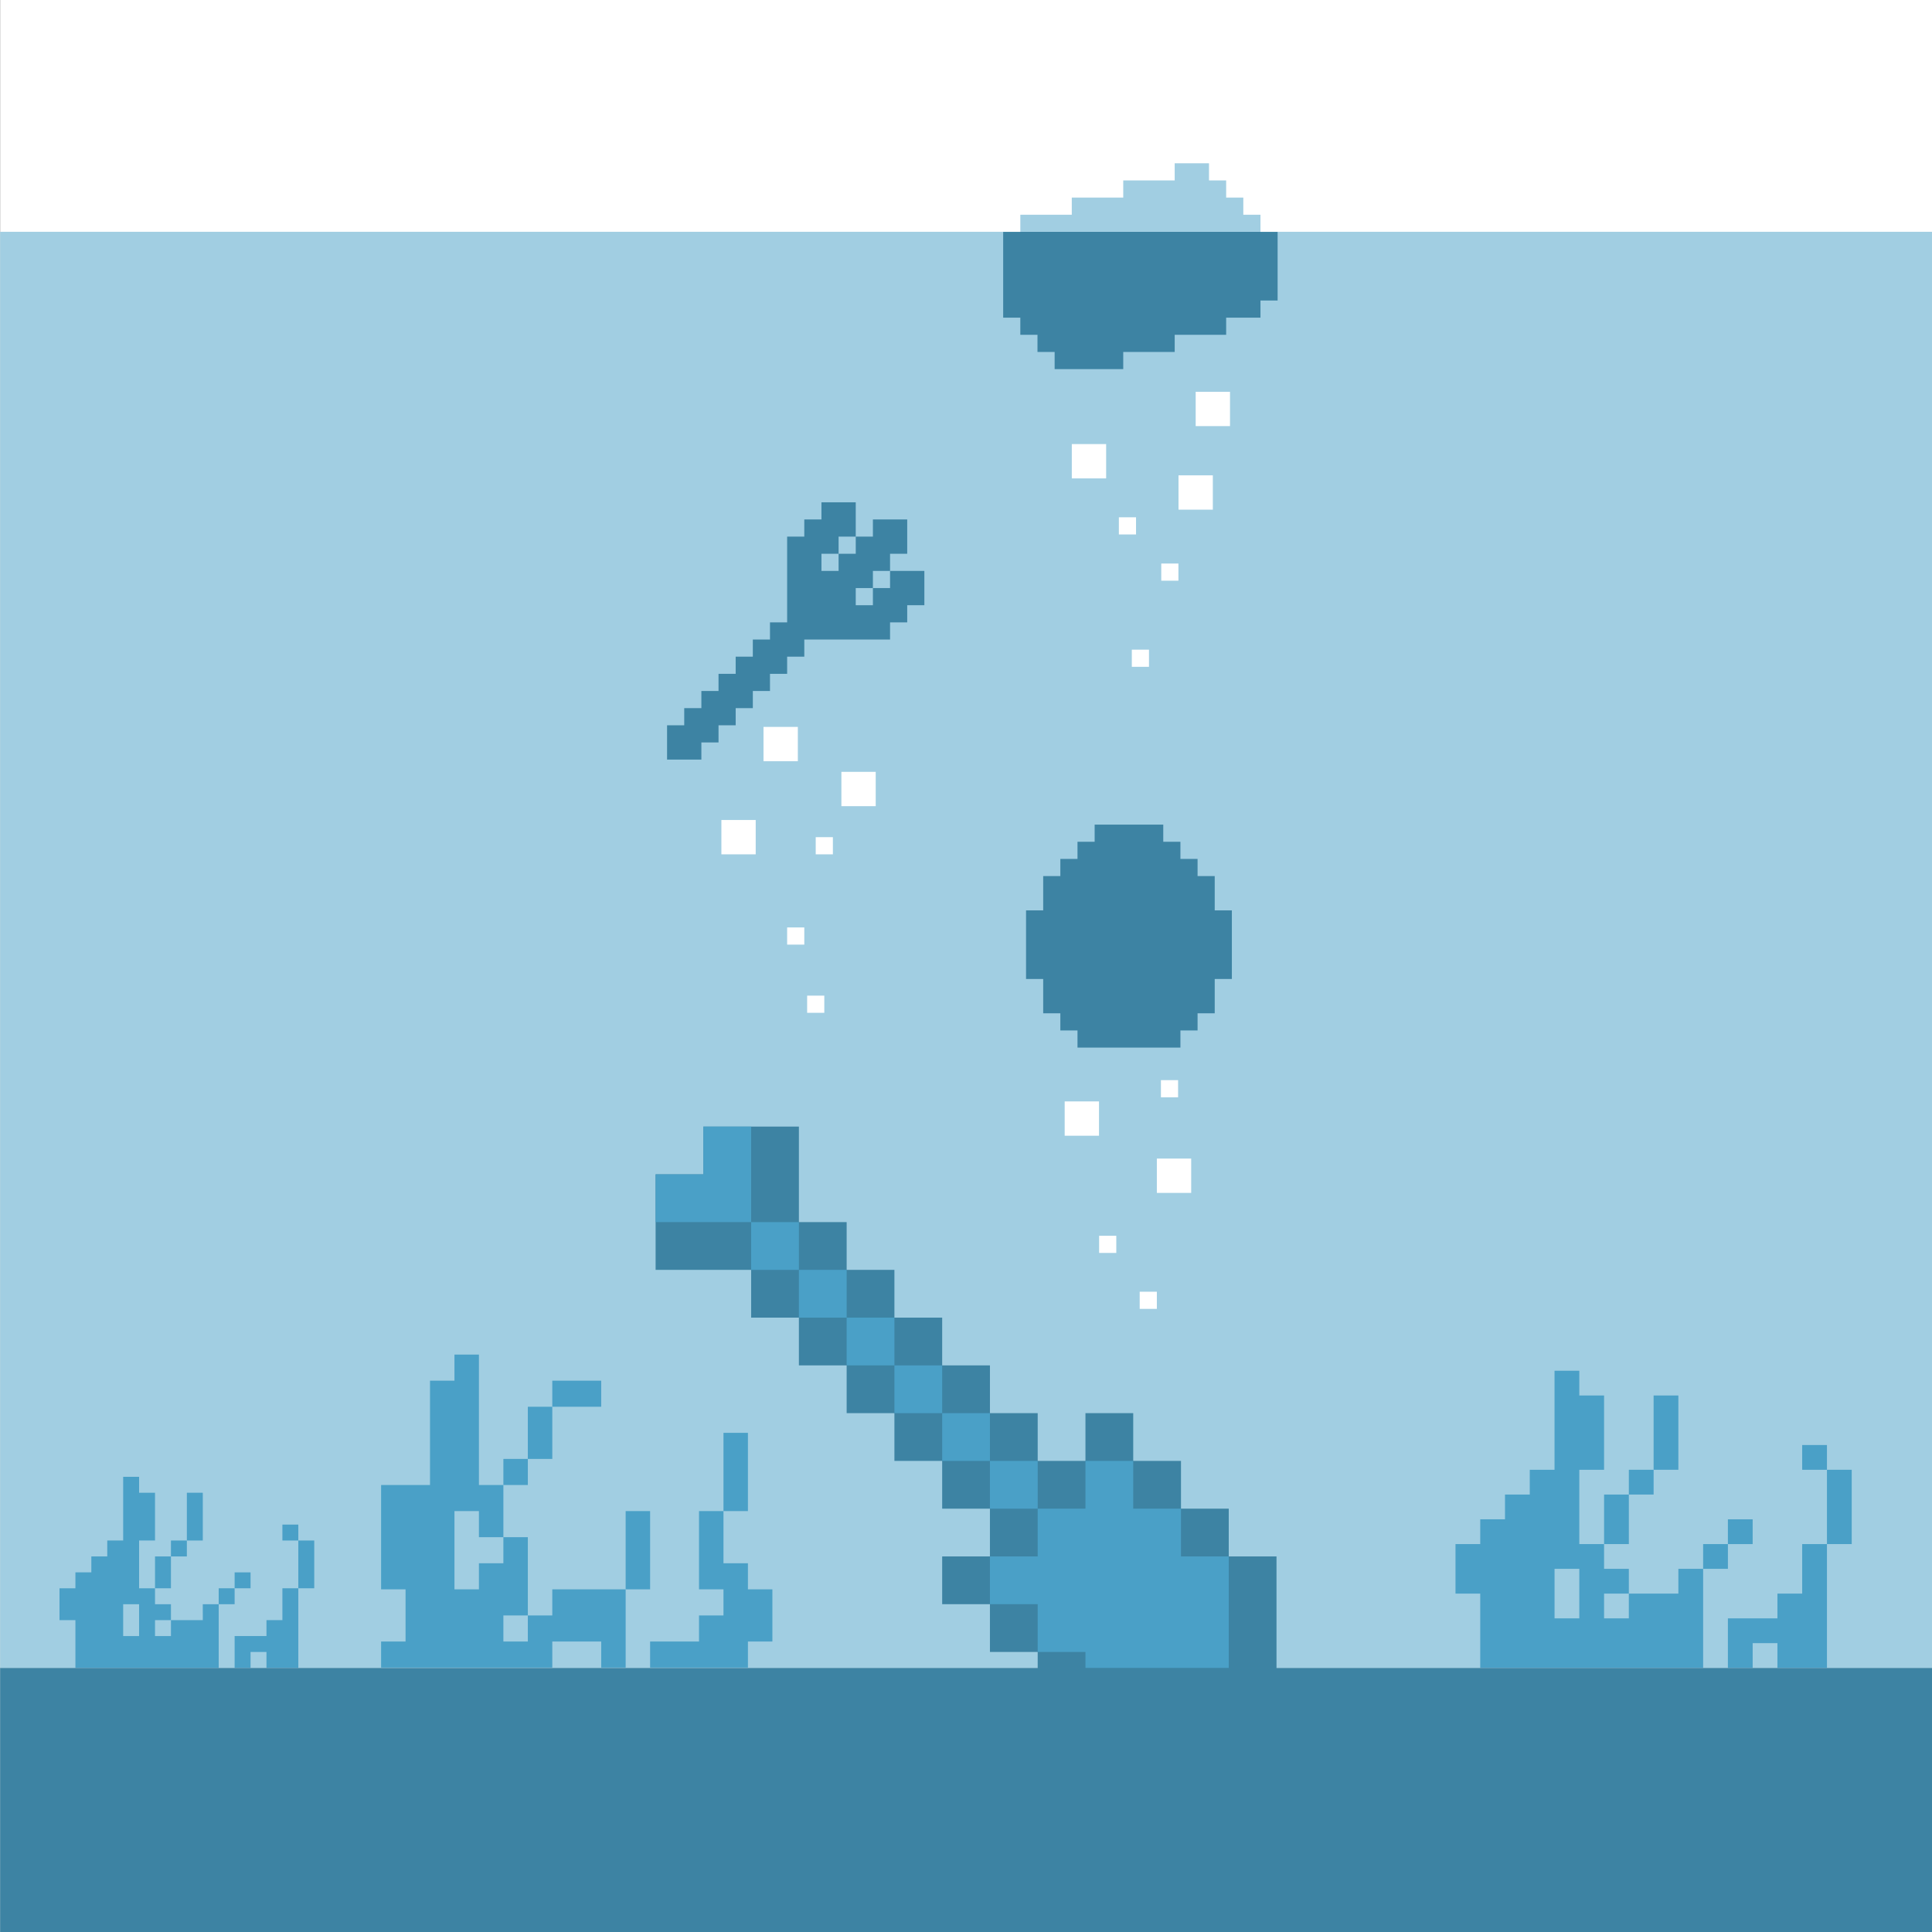 <?xml version="1.0" encoding="utf-8"?>
<!-- Generator: Adobe Illustrator 16.0.0, SVG Export Plug-In . SVG Version: 6.00 Build 0)  -->
<!DOCTYPE svg PUBLIC "-//W3C//DTD SVG 1.1//EN" "http://www.w3.org/Graphics/SVG/1.1/DTD/svg11.dtd">
<svg version="1.1" id="sunken_treasure" xmlns="http://www.w3.org/2000/svg" xmlns:xlink="http://www.w3.org/1999/xlink" x="0px"
	 y="0px" width="511.473px" height="511.473px" viewBox="0 0 511.473 511.473" enable-background="new 0 0 511.473 511.473"
	 xml:space="preserve">
<rect x="0" y="0" width="511.473" height="511.473" fill="#333333" stroke="none"/>
<rect x="0.032" fill="#FFFFFF" width="511.44" height="511.474"/>
<g>
	<g>
		<g>
			<rect x="0.032" y="61.365" fill="#A1CEE2" width="511.439" height="380.189"/>
		</g>
	</g>
</g>
<g>
	<polygon fill="#3D83A3" points="325.295,462.619 325.295,449.976 337.939,449.976 337.939,412.044 325.295,412.044 325.295,399.4 
		312.65,399.4 312.65,386.756 300.006,386.756 300.006,374.113 287.361,374.113 287.361,386.756 274.718,386.756 274.718,374.113 
		262.074,374.113 262.074,361.471 249.43,361.471 249.43,348.827 236.786,348.827 236.786,336.182 224.141,336.182 224.141,323.538 
		211.498,323.538 211.498,310.893 211.498,298.248 186.21,298.248 186.21,310.893 173.566,310.893 173.566,336.182 186.21,336.182 
		198.854,336.182 198.854,348.827 211.498,348.827 211.498,361.471 224.141,361.471 224.141,374.113 236.786,374.113 
		236.786,386.756 249.43,386.756 249.43,399.4 262.074,399.4 262.074,412.044 249.43,412.044 249.43,424.689 262.074,424.689 
		262.074,437.333 274.718,437.333 274.718,449.976 287.361,449.976 287.361,462.619 	"/>
	<g>
		<polygon fill="#4AA0C7" points="325.295,437.333 325.295,412.044 312.65,412.044 312.65,399.4 300.006,399.4 300.006,386.756 
			287.361,386.756 287.361,399.4 274.718,399.4 274.718,412.044 262.074,412.044 262.074,424.689 274.718,424.689 274.718,437.333 
			287.361,437.333 287.361,449.976 312.65,449.976 325.295,449.976 		"/>
		<rect x="262.074" y="386.756" fill="#4AA0C7" width="12.645" height="12.646"/>
		<rect x="249.43" y="374.113" fill="#4AA0C7" width="12.644" height="12.643"/>
		<rect x="236.786" y="361.471" fill="#4AA0C7" width="12.644" height="12.646"/>
		<rect x="224.141" y="348.827" fill="#4AA0C7" width="12.645" height="12.644"/>
		<rect x="211.498" y="336.182" fill="#4AA0C7" width="12.644" height="12.646"/>
		<rect x="198.854" y="323.538" fill="#4AA0C7" width="12.644" height="12.644"/>
		<polygon fill="#4AA0C7" points="198.854,298.248 186.21,298.248 186.21,310.893 173.566,310.893 173.566,323.538 186.21,323.538 
			198.854,323.538 198.854,310.893 		"/>
	</g>
</g>
<polygon fill="#3D83A3" points="321.582,241.014 321.582,236.469 321.582,231.931 317.041,231.931 317.041,227.39 312.501,227.39 
	312.501,222.848 307.96,222.848 307.96,218.307 303.419,218.307 298.877,218.307 294.336,218.307 289.796,218.307 289.796,222.848 
	285.255,222.848 285.255,227.39 280.713,227.39 280.713,231.931 276.173,231.931 276.173,236.469 276.173,241.014 271.632,241.014 
	271.632,245.553 271.632,250.095 271.632,254.634 271.632,259.176 276.173,259.176 276.173,263.717 276.173,268.257 
	280.713,268.257 280.713,272.799 285.255,272.799 285.255,277.337 289.796,277.337 294.336,277.337 298.877,277.337 
	303.419,277.337 307.96,277.337 312.501,277.337 312.501,272.799 317.041,272.799 317.041,268.257 321.582,268.257 321.582,263.717 
	321.582,259.176 326.122,259.176 326.122,254.634 326.122,250.095 326.122,245.553 326.122,241.014 "/>
<polygon fill="#3D83A3" points="240.172,151.143 235.631,151.143 235.631,155.683 231.091,155.683 231.091,160.225 226.549,160.225 
	226.549,155.683 231.091,155.683 231.091,151.143 235.631,151.143 235.631,146.602 240.172,146.602 240.172,142.062 240.172,137.52 
	235.631,137.52 231.091,137.52 231.091,142.062 226.549,142.062 226.549,146.602 222.008,146.602 222.008,151.143 217.467,151.143 
	217.467,146.602 222.008,146.602 222.008,142.062 226.549,142.062 226.549,137.52 226.549,132.979 222.008,132.979 217.467,132.979 
	217.467,137.52 212.927,137.52 212.927,142.062 208.385,142.062 208.385,146.602 208.385,151.143 208.385,155.683 208.385,160.225 
	208.385,164.766 203.844,164.766 203.844,169.307 199.303,169.307 199.303,173.846 194.761,173.846 194.761,178.389 
	190.221,178.389 190.221,182.93 185.681,182.93 185.681,187.471 181.141,187.471 181.141,192.01 176.6,192.01 176.6,196.551 
	176.6,201.094 181.141,201.094 185.681,201.094 185.681,196.551 190.221,196.551 190.221,192.01 194.761,192.01 194.761,187.471 
	199.303,187.471 199.303,182.93 203.844,182.93 203.844,178.389 208.385,178.389 208.385,173.846 212.927,173.846 212.927,169.307 
	217.467,169.307 222.008,169.307 226.549,169.307 231.091,169.307 235.631,169.307 235.631,164.766 240.172,164.766 
	240.172,160.225 244.713,160.225 244.713,155.683 244.713,151.143 "/>
<rect x="283.747" y="117.565" fill="#FFFFFF" width="9.092" height="9.087"/>
<rect x="222.748" y="204.336" fill="#FFFFFF" width="9.088" height="9.087"/>
<rect x="190.977" y="217.084" fill="#FFFFFF" width="9.087" height="9.088"/>
<rect x="306.262" y="306.718" fill="#FFFFFF" width="9.09" height="9.088"/>
<rect x="311.996" y="125.84" fill="#FFFFFF" width="9.086" height="9.087"/>
<rect x="316.541" y="103.722" fill="#FFFFFF" width="9.088" height="9.087"/>
<rect x="202.128" y="192.438" fill="#FFFFFF" width="9.09" height="9.088"/>
<rect x="281.861" y="291.585" fill="#FFFFFF" width="9.089" height="9.087"/>
<rect x="215.951" y="221.629" fill="#FFFFFF" width="4.543" height="4.543"/>
<rect x="213.68" y="263.583" fill="#FFFFFF" width="4.543" height="4.546"/>
<rect x="299.634" y="171.988" fill="#FFFFFF" width="4.546" height="4.542"/>
<rect x="301.719" y="341.964" fill="#FFFFFF" width="4.543" height="4.544"/>
<rect x="208.385" y="245.53" fill="#FFFFFF" width="4.543" height="4.546"/>
<rect x="307.43" y="149.19" fill="#FFFFFF" width="4.543" height="4.542"/>
<rect x="296.207" y="136.946" fill="#FFFFFF" width="4.544" height="4.543"/>
<rect x="307.341" y="285.955" fill="#FFFFFF" width="4.545" height="4.543"/>
<rect x="290.98" y="327.154" fill="#FFFFFF" width="4.545" height="4.544"/>
<g>
	<path fill="#4AA0C7" d="M53.686,428.909H49.47h-4.213v4.214h-4.215v-4.214h4.216v-4.215h-4.216v-4.216h-4.216v-4.217v-4.213v-4.216
		h4.216v-4.216v-4.216v-4.216h-4.216v-4.216H32.61v4.216v4.216v4.216v4.216h-4.215v4.216H24.18v4.213h-4.213v4.217h-4.215v4.216
		v4.215h4.215v4.214v4.216v4.216h4.213h4.215h4.215h4.216h4.216h4.216h4.213h4.215h4.216v-4.216v-4.216v-4.214v-4.215h-4.216
		V428.909L53.686,428.909z M36.824,428.909v4.214h-4.216v-4.214v-4.215h4.216V428.909z"/>
	<polygon fill="#4AA0C7" points="74.761,424.694 74.761,428.909 70.545,428.909 70.545,433.123 66.33,433.123 62.114,433.123 
		62.114,437.339 62.114,441.555 66.33,441.555 66.33,437.339 70.545,437.339 70.545,441.555 74.761,441.555 78.977,441.555 
		78.977,437.339 78.977,433.123 78.977,428.909 78.977,424.694 78.977,420.479 74.761,420.479 	"/>
	<rect x="57.899" y="420.479" fill="#4AA0C7" width="4.216" height="4.217"/>
	<rect x="62.114" y="416.263" fill="#4AA0C7" width="4.216" height="4.213"/>
	<polygon fill="#4AA0C7" points="45.255,416.263 45.255,412.047 41.04,412.047 41.04,416.263 41.04,420.479 45.255,420.479 	"/>
	<polygon fill="#4AA0C7" points="78.977,407.832 78.977,412.047 78.977,416.263 78.977,420.479 83.192,420.479 83.192,416.263 
		83.192,412.047 83.192,407.832 	"/>
	<rect x="45.255" y="407.832" fill="#4AA0C7" width="4.216" height="4.215"/>
	<rect x="74.761" y="403.616" fill="#4AA0C7" width="4.215" height="4.216"/>
	<polygon fill="#4AA0C7" points="53.686,403.616 53.686,399.4 53.686,395.186 49.471,395.186 49.471,399.4 49.471,403.616 
		49.471,407.832 53.686,407.832 	"/>
</g>
<g>
	<path fill="#4AA0C7" d="M444.328,421.888h-6.557h-6.556v6.556h-6.556v-6.556h6.556v-6.556h-6.556v-6.556h-6.557v-6.558v-6.554
		v-6.556h6.557v-6.558v-6.556v-6.556h-6.557v-6.556h-6.558v6.556v6.556v6.556v6.558h-6.556v6.556h-6.558v6.554h-6.556v6.558h-6.549
		v6.556v6.556h6.549v6.556v6.553v6.556h6.556h6.558h6.556h6.558h6.557h6.556h6.556h6.557h6.557v-6.556v-6.553v-6.556v-6.556h-6.557
		V421.888z M418.104,421.888v6.556h-6.557v-6.556v-6.556h6.557V421.888z"/>
	<polygon fill="#4AA0C7" points="477.108,415.332 477.108,421.888 470.551,421.888 470.551,428.442 463.996,428.442 457.44,428.442 
		457.44,434.999 457.44,441.555 463.996,441.555 463.996,434.999 470.551,434.999 470.551,441.555 477.108,441.555 483.663,441.555 
		483.663,434.999 483.663,428.442 483.663,421.888 483.663,415.332 483.663,408.776 477.108,408.776 	"/>
	<rect x="450.884" y="408.776" fill="#4AA0C7" width="6.557" height="6.556"/>
	<rect x="457.44" y="402.22" fill="#4AA0C7" width="6.556" height="6.558"/>
	<polygon fill="#4AA0C7" points="431.217,402.22 431.217,395.664 424.661,395.664 424.661,402.22 424.661,408.776 431.217,408.776 	
		"/>
	<polygon fill="#4AA0C7" points="483.663,389.105 483.663,395.664 483.663,402.22 483.663,408.776 490.219,408.776 490.219,402.22 
		490.219,395.664 490.219,389.105 	"/>
	<rect x="431.217" y="389.105" fill="#4AA0C7" width="6.557" height="6.557"/>
	<rect x="477.108" y="382.55" fill="#4AA0C7" width="6.555" height="6.558"/>
	<polygon fill="#4AA0C7" points="444.328,382.55 444.328,375.994 444.328,369.438 437.771,369.438 437.771,375.994 437.771,382.55 
		437.771,389.105 444.328,389.105 	"/>
</g>
<g>
	<polygon fill="#4AA0C7" points="198.004,420.761 198.004,413.854 191.53,413.854 191.53,406.953 191.53,400.043 185.058,400.043 
		185.058,406.953 185.058,413.854 185.058,420.761 191.53,420.761 191.53,427.669 185.058,427.669 185.058,434.574 178.583,434.574 
		172.108,434.574 172.108,441.479 178.583,441.479 185.058,441.479 191.53,441.479 198.004,441.479 198.004,434.574 
		204.479,434.574 204.479,427.669 204.479,420.761 	"/>
	<polygon fill="#4AA0C7" points="152.687,420.761 146.211,420.761 146.211,427.669 139.738,427.669 139.738,434.574 
		133.264,434.574 133.264,427.669 139.738,427.669 139.738,420.761 139.738,413.854 139.738,406.953 133.264,406.953 
		133.264,413.854 126.79,413.854 126.79,420.761 120.313,420.761 120.313,413.854 120.313,406.953 120.313,400.043 126.79,400.043 
		126.79,406.953 133.264,406.953 133.264,400.043 133.264,393.138 126.79,393.138 126.79,386.233 126.79,379.328 126.79,372.421 
		126.79,365.516 126.79,358.609 120.313,358.609 120.313,365.516 113.84,365.516 113.84,372.421 113.84,379.328 113.84,386.233 
		113.84,393.138 107.367,393.138 100.893,393.138 100.893,400.043 100.893,406.953 100.893,413.854 100.893,420.761 
		107.367,420.761 107.367,427.669 107.367,434.574 100.893,434.574 100.893,441.479 107.367,441.479 113.84,441.479 
		120.313,441.479 126.79,441.479 133.264,441.479 139.738,441.479 146.211,441.479 146.211,434.574 152.687,434.574 
		159.159,434.574 159.159,441.479 165.634,441.479 165.634,434.574 165.634,427.669 165.634,420.761 159.159,420.761 	"/>
	<polygon fill="#4AA0C7" points="172.108,413.854 172.108,406.953 172.108,400.043 165.634,400.043 165.634,406.953 
		165.634,413.854 165.634,420.761 172.108,420.761 	"/>
	<polygon fill="#4AA0C7" points="198.004,393.138 198.004,386.233 198.004,379.328 191.53,379.328 191.53,386.233 191.53,393.138 
		191.53,400.043 198.004,400.043 	"/>
	<rect x="133.264" y="386.233" fill="#4AA0C7" width="6.475" height="6.906"/>
	<polygon fill="#4AA0C7" points="146.211,379.328 146.211,372.421 139.738,372.421 139.738,379.328 139.738,386.233 
		146.211,386.233 	"/>
	<polygon fill="#4AA0C7" points="159.159,372.421 159.159,365.516 152.687,365.516 146.211,365.516 146.211,372.421 
		152.687,372.421 	"/>
</g>
<g>
	<polygon fill="#3D83A3" points="270.119,61.365 270.119,61.392 265.579,61.392 265.579,65.932 265.579,70.473 265.579,75.014 
		265.579,79.555 265.579,84.096 270.119,84.096 270.119,88.636 274.662,88.636 274.662,93.177 279.202,93.177 279.202,97.72 
		283.741,97.72 288.281,97.72 292.823,97.72 297.365,97.72 297.365,93.177 301.906,93.177 306.448,93.177 310.986,93.177 
		310.986,88.636 315.529,88.636 320.068,88.636 324.609,88.636 324.609,84.096 329.15,84.096 333.693,84.096 333.693,79.555 
		338.232,79.555 338.232,75.014 338.232,70.473 338.232,65.932 338.232,61.392 333.693,61.392 333.693,61.365 	"/>
	<polygon fill="#A1CEE2" points="333.693,56.849 329.15,56.849 329.15,52.308 324.609,52.308 324.609,47.769 320.068,47.769 
		320.068,43.227 315.529,43.227 310.986,43.227 310.986,47.769 306.448,47.769 301.906,47.769 297.365,47.769 297.365,52.308 
		292.823,52.308 288.281,52.308 283.741,52.308 283.741,56.849 279.202,56.849 274.662,56.849 270.119,56.849 270.119,61.365 
		333.693,61.365 	"/>
</g>
<path fill="#3D83A3" d="M0.032,441.555v7.217v12.791v49.979h79.517v-0.004h381.945c0.843,0,1.68-0.022,2.512-0.063h47.467v-49.911
	v-15.324v-4.683L0.032,441.555L0.032,441.555z"/>
</svg>
